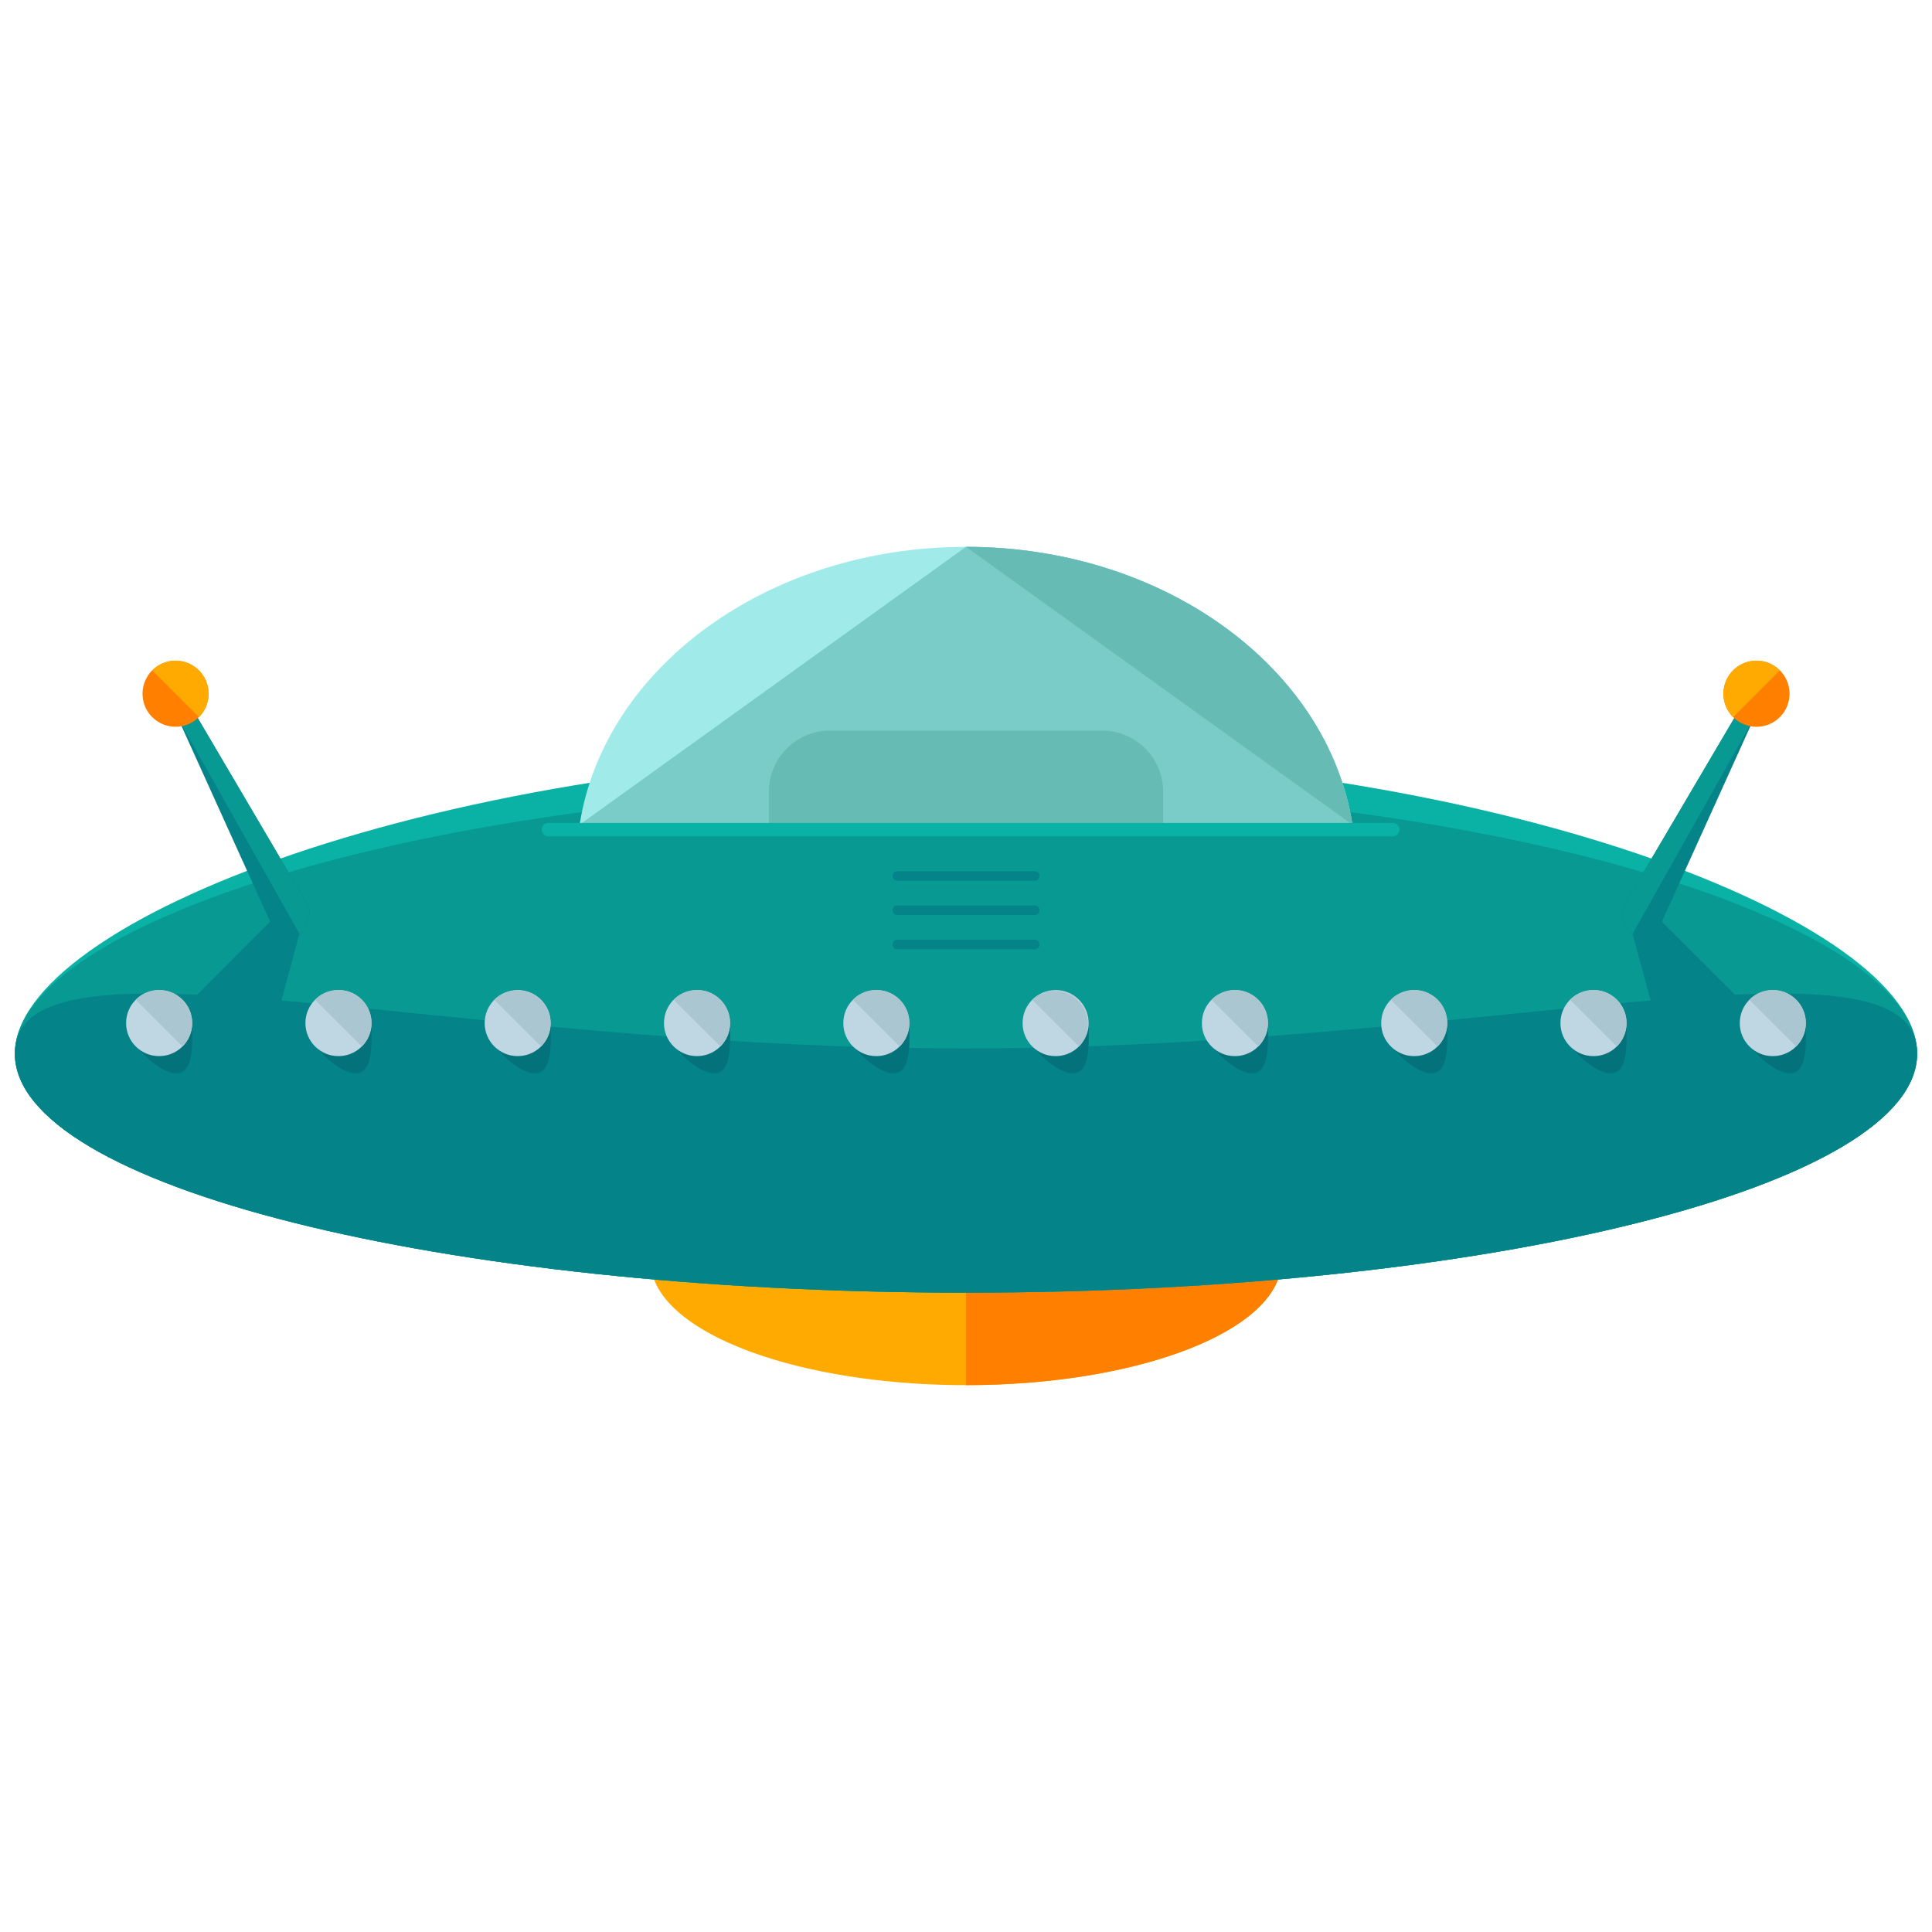 <svg xmlns="http://www.w3.org/2000/svg" width="65" height="65" xml:space="preserve"><ellipse fill="#FA0" cx="32.5" cy="42.436" rx="10.61" ry="4.166"/><path fill="#FF7F00" d="M32.501 38.271c5.861 0 10.609 1.863 10.609 4.164s-4.748 4.166-10.609 4.166"/><path fill="#09B2A5" d="M64.5 35.447c0 4.441-14.328 8.043-32 8.043-17.673 0-32-3.602-32-8.043s14.327-10.096 32-10.096c17.672.001 32 5.655 32 10.096z"/><path fill="#089992" d="M64.5 35.447c0 4.441-14.328 8.043-32 8.043-17.673 0-32-3.602-32-8.043s14.327-8.963 32-8.963c17.672 0 32 4.522 32 8.963z"/><path fill="#048389" d="M64.5 35.447c0 4.441-14.328 8.043-32 8.043-17.673 0-32-3.602-32-8.043s14.327-.172 32-.172c17.672 0 32-4.269 32 .172z"/><path fill="#A0EAEA" d="M45.501 27.746c-.819-5.27-6.32-9.348-13.001-9.348-6.678 0-12.18 4.078-12.999 9.348h26z"/><path fill="#79CCC8" d="M19.501 27.746h26c-.819-5.27-6.32-9.348-13.001-9.348"/><path fill="#66BCB5" d="M39.132 27.746v-1.111a2.054 2.054 0 0 0-2.054-2.055h-9.154c-1.135 0-2.055.92-2.055 2.055v1.111h13.263zM45.501 27.746c-.819-5.27-6.32-9.348-13.001-9.348"/><path fill="#09B2A5" d="M47.083 27.912a.226.226 0 0 1-.225.225H18.431a.226.226 0 0 1 0-.45h28.428a.226.226 0 0 1 .224.225z"/><path fill="#048389" d="M10.365 30.463c.185.357-.143.893-.282.967-.142.072-.767.031-.952-.326l-3.146-6.947c-.184-.355-.22-.705-.078-.777.141-.072.406.156.59.512l3.868 6.571z"/><path fill="#089992" d="M5.984 24.156c-.184-.355-.22-.705-.078-.777.141-.072.406.156.59.512l3.869 6.572c.185.357-.143.893-.282.967"/><path fill="#048389" d="m8.859 35.902-3.953-.711 4.448-4.447.71.711z"/><circle fill="#FF7F00" cx="5.906" cy="23.34" r="1.111"/><path fill="#FA0" d="M5.119 22.553a1.112 1.112 0 1 1 1.574 1.574"/><path fill="#048389" d="M54.635 30.463c-.184.357.143.893.283.967.142.072.766.031.951-.326l3.146-6.947c.185-.355.221-.705.078-.777-.141-.072-.404.156-.588.512l-3.87 6.571z"/><path fill="#089992" d="M59.016 24.156c.185-.355.221-.705.078-.777-.141-.072-.404.156-.588.512l-3.871 6.572c-.184.357.143.893.283.967"/><path fill="#048389" d="m56.142 35.902 3.953-.711-4.449-4.447-.71.711z"/><circle fill="#FF7F00" cx="59.095" cy="23.34" r="1.112"/><path fill="#FA0" d="M59.882 22.553a1.112 1.112 0 1 0-1.574 1.574"/><path fill="#04727A" d="M6.467 34.42c0 .615.08 1.691-.536 1.691-.613 0-1.688-1.076-1.688-1.691a1.112 1.112 0 0 1 2.224 0z"/><circle fill="#BFD7E2" cx="5.354" cy="34.42" r="1.112"/><path fill="#AAC7D1" d="M4.567 33.635a1.112 1.112 0 0 1 1.574 1.572"/><path fill="#04727A" d="M12.499 34.42c0 .615.08 1.691-.536 1.691-.613 0-1.688-1.076-1.688-1.691a1.111 1.111 0 0 1 2.224 0z"/><circle fill="#BFD7E2" cx="11.387" cy="34.42" r="1.112"/><path fill="#AAC7D1" d="M10.6 33.635a1.11 1.11 0 0 1 1.574-.002 1.114 1.114 0 0 1 0 1.574"/><path fill="#04727A" d="M18.53 34.42c0 .615.081 1.691-.535 1.691-.613 0-1.688-1.076-1.688-1.691a1.11 1.11 0 1 1 2.223 0z"/><circle fill="#BFD7E2" cx="17.418" cy="34.42" r="1.112"/><path fill="#AAC7D1" d="M16.632 33.635a1.112 1.112 0 0 1 1.573 1.572"/><path fill="#04727A" d="M24.562 34.42c0 .615.08 1.691-.535 1.691-.613 0-1.689-1.076-1.689-1.691a1.112 1.112 0 0 1 2.224 0z"/><circle fill="#BFD7E2" cx="23.45" cy="34.42" r="1.112"/><path fill="#AAC7D1" d="M22.664 33.635a1.11 1.11 0 0 1 1.574-.002 1.114 1.114 0 0 1 0 1.574"/><path fill="#04727A" d="M30.595 34.42c0 .615.08 1.691-.535 1.691-.613 0-1.688-1.076-1.688-1.691a1.111 1.111 0 0 1 2.223 0z"/><circle fill="#BFD7E2" cx="29.483" cy="34.42" r="1.112"/><path fill="#AAC7D1" d="M28.696 33.635a1.11 1.11 0 0 1 1.574-.002 1.114 1.114 0 0 1 0 1.574"/><path fill="#04727A" d="M36.627 34.42c0 .615.08 1.691-.535 1.691-.614 0-1.688-1.076-1.688-1.691a1.11 1.11 0 1 1 2.223 0z"/><circle fill="#BFD7E2" cx="35.515" cy="34.42" r="1.112"/><path fill="#AAC7D1" d="M34.728 33.635a1.113 1.113 0 0 1 1.574 1.572"/><path fill="#04727A" d="M42.659 34.42c0 .615.079 1.691-.536 1.691-.613 0-1.688-1.076-1.688-1.691a1.111 1.111 0 0 1 2.224 0z"/><circle fill="#BFD7E2" cx="41.547" cy="34.42" r="1.112"/><path fill="#AAC7D1" d="M40.76 33.635a1.112 1.112 0 0 1 1.574 1.572"/><path fill="#04727A" d="M48.691 34.42c0 .615.08 1.691-.535 1.691-.614 0-1.688-1.076-1.688-1.691a1.11 1.11 0 1 1 2.223 0z"/><circle fill="#BFD7E2" cx="47.58" cy="34.42" r="1.112"/><path fill="#AAC7D1" d="M46.792 33.635a1.112 1.112 0 0 1 1.574 1.572"/><path fill="#04727A" d="M54.723 34.42c0 .615.08 1.691-.535 1.691-.613 0-1.688-1.076-1.688-1.691a1.112 1.112 0 0 1 2.223 0z"/><circle fill="#BFD7E2" cx="53.611" cy="34.42" r="1.112"/><path fill="#AAC7D1" d="M52.824 33.635a1.112 1.112 0 0 1 1.574 1.572"/><path fill="#04727A" d="M60.756 34.42c0 .615.08 1.691-.537 1.691-.613 0-1.688-1.076-1.688-1.691a1.112 1.112 0 0 1 2.225 0z"/><circle fill="#BFD7E2" cx="59.644" cy="34.42" r="1.112"/><path fill="#AAC7D1" d="M58.855 33.635a1.112 1.112 0 1 1 1.575 1.572"/><g fill="#048389"><path d="M34.971 29.469a.16.16 0 0 1-.16.16H30.19a.16.16 0 0 1-.16-.16c0-.09.072-.16.16-.16h4.621c.087 0 .16.07.16.16zM34.971 30.623a.16.16 0 0 1-.16.16H30.19a.16.16 0 0 1-.16-.16.16.16 0 0 1 .16-.16h4.621c.087 0 .16.072.16.16zM34.971 31.779a.16.16 0 0 1-.16.16H30.19a.16.16 0 1 1 0-.322h4.621c.087 0 .16.072.16.162z"/></g></svg>